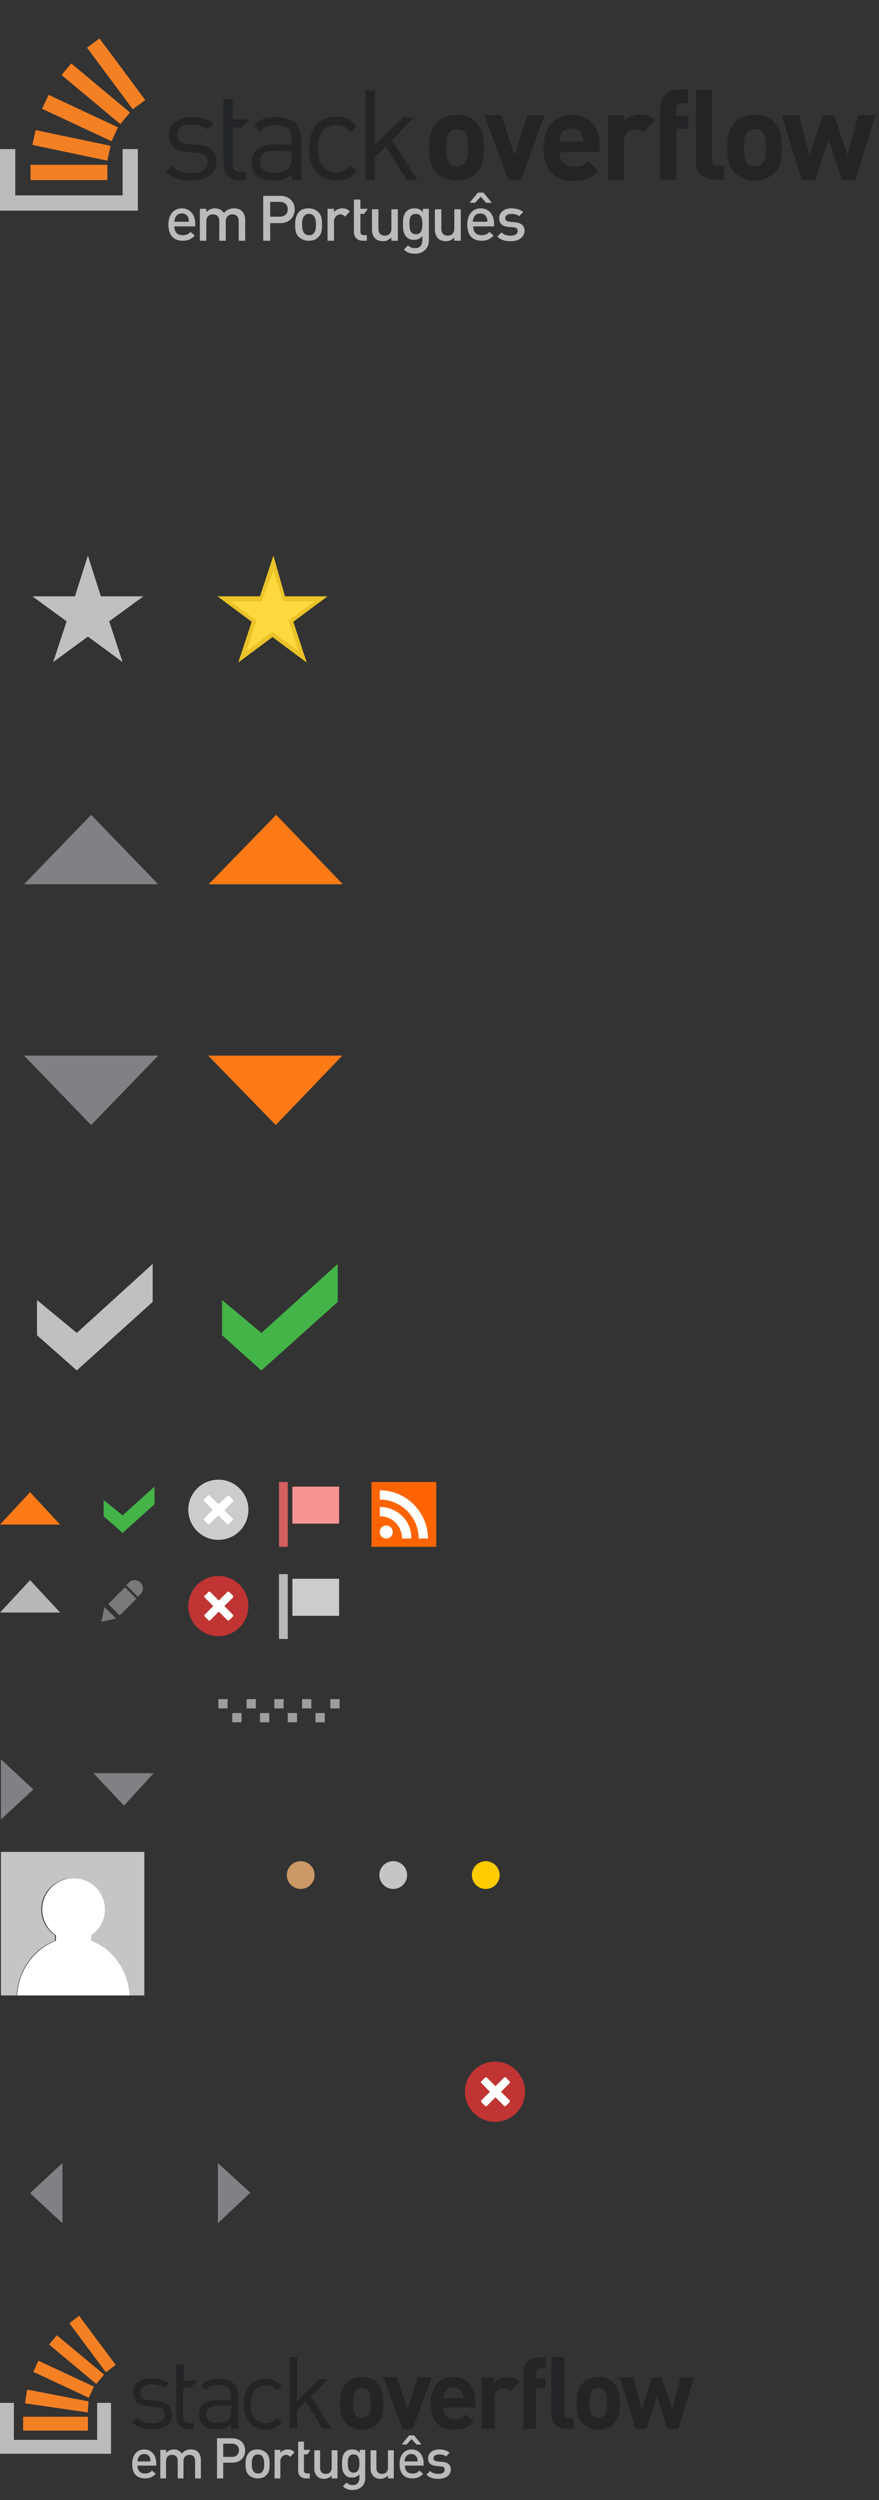 <svg xmlns="http://www.w3.org/2000/svg" viewBox="0 0 190 540" width="190" height="540"><rect x="0" y="0" width="190" height="540" fill="#333333" stroke="none"/><g fill="none"><g transform="translate(0 8)"><path fill="#44B449" d="M48 272.8v7.6l8.5 7.6L73 273.2V265l-16.5 14.9zM22.4 316v3.5l4.1 3.6 6.9-6.2v-3.8l-6.9 6.2z"/><path fill="#C0C0C0" d="M8 272.8v7.6l8.6 7.6L33 273.2V265l-16.4 14.9z"/><path fill="#FE7A16" d="M45.1 183h29l-14.4-15z"/><path fill="#818185" d="M5.2 183h29l-14.5-15z"/><path fill="#FE7A16" d="M59.6 235L74 220H45zM6.5 314.3l-6.5 7h13z"/><path fill="#818185" d="M7.2 378.5l-7-6.5v13zm46.9 87.1l-7-6.4v13zm-47.6.1l7 6.5v-13zM26.8 382l6.4-7h-13z"/><path fill="#B8B8B8" d="M6.5 333.3l-6.5 7h13z"/><path fill="#818185" d="M19.7 235l14.5-15h-29z"/><path fill="#FFD83D" d="M59.1 129l-6.5 4.8L55 126l-6.4-4.6h8l2.5-7.8 2.5 7.8h8l-6.4 4.6 2.4 7.8z"/><path fill="#EAC328" d="M59.1 115.3l1.9 5.9.2.7H68l-5 3.7-.6.4.2.7 1.9 5.9-5-3.7-.6-.4-.6.4-5 3.7 1.9-5.9.2-.7-.6-.4-5-3.7h6.8l.2-.7 2.3-5.9zm0-3.3l-2.9 8.8H47l7.4 5.5-2.9 8.8 7.4-5.5 7.4 5.5-2.9-8.8 7.4-5.5h-9.2l-2.5-8.8z"/><path fill="#C0C0C0" d="M19 112l2.8 8.8H31l-7.4 5.4 2.9 8.8-7.5-5.5-7.5 5.5 2.9-8.8-7.4-5.4h9.2z"/><circle cx="65" cy="397" r="3" fill="#C96"/><circle cx="85" cy="397" r="3" fill="#C5C5C5"/><circle cx="105" cy="397" r="3" fill="#FC0"/><path fill="#9E9E9E" d="M47.2 359h2v2h-2zm3 3h2v2h-2zm6 0h2v2h-2zm6 0h2v2h-2zm6 0h2v2h-2zm-14.9-3h2v2h-2zm6 0h2v2h-2zm6 0h2v2h-2zm6.1 0h2v2h-2z"/><path fill="#C5C5C5" d="M.2 392v31h3.4c.3-5.5 3.7-10.1 8.3-11.8V410a6.72 6.72 0 0 1 3.8-12.3 6.72 6.72 0 0 1 3.8 12.3v1.2c4.6 1.7 8 6.3 8.3 11.8h3.4v-31H.2z"/><path fill="#FFF" d="M3.7 423H28c-.3-5.5-3.7-10.1-8.3-11.8V410a6.72 6.72 0 0 0-3.8-12.3 6.72 6.72 0 0 0-3.8 12.3v1.2c-4.6 1.7-8.1 6.3-8.4 11.8z"/><path fill="#B8B8B8" d="M60.3 332h1.9v14h-1.9z"/><path fill="#CCC" d="M63.2 333h10.1v8H63.2z"/><path fill="#D35F5F" d="M60.3 312.1h1.9v14h-1.9z"/><path fill="#F89393" d="M63.2 313.1h10.1v8H63.2z"/><path fill="#FE6502" d="M80.3 312.1h14v14h-14z"/><path fill="#FFF" d="M83.5 321.5c-.8 0-1.4.6-1.4 1.4 0 .8.6 1.4 1.4 1.4.8 0 1.4-.6 1.4-1.4 0-.7-.6-1.4-1.4-1.4zm-1.4-4v2a4.76 4.76 0 0 1 4.8 4.8h2c.1-3.8-3-6.8-6.8-6.8zm0-3.6v2c4.6 0 8.4 3.8 8.4 8.4h2c0-5.7-4.7-10.4-10.4-10.4z"/><path d="M22.6 339.1l-.7 3.2 3.2-.7zm4.41-4.26l2.47 2.47-3.6 3.61-2.48-2.47zm2.09-1.54c-.4 0-.8.1-1.1.4l-.7.7 2.5 2.5.7-.7c.2-.3.4-.7.4-1.1 0-1-.8-1.8-1.8-1.8z" fill="#7A7A7A"/><g transform="translate(100 437)"><circle cx="7" cy="6.8" r="6.5" fill="#C03433"/><path fill="#FFF" d="M10.2 8.7L8.3 6.8l1.9-1.9v-.3l-.9-.9c-.1-.1-.1-.1-.2 0H9L7.1 5.6 5.2 3.7h-.3l-.9.9c-.1.1-.1.1 0 .2v.1l1.9 1.9L4 8.7V9l.9.9c.1.1.1.1.2 0h.1L7.1 8 9 9.9h.3l.9-.9v-.3c0 .1 0 .1 0 0z"/></g><g transform="translate(40 332)"><circle cx="7.2" cy="6.9" r="6.5" fill="#C03433"/><path fill="#FFF" d="M10.4 8.8L8.5 6.9 10.4 5v-.3l-.9-.9c-.1-.1-.1-.1-.2 0h-.1L7.3 5.7 5.4 3.8h-.3l-.9.9c-.1.1-.1.1 0 .2V5l1.9 1.9-1.9 1.9v.3l.9.9c.1.1.1.1.2 0h.1l1.9-1.9L9.2 10h.3l.9-.9v-.3c0 .1 0 0 0 0z"/></g><g transform="translate(40 311)"><circle cx="7.2" cy="7.1" r="6.5" fill="#CCC"/><path fill="#FFF" d="M10.4 9.1L8.5 7.2l1.9-1.9V5l-.9-.9c-.1-.1-.1-.1-.2 0h-.1l-2 1.8L5.3 4H5l-.9.9c-.1.1-.1.1 0 .2v.1L6 7.1 4.1 9v.3l.9.9c.1.1.1.1.2 0h.1l1.9-1.9 1.9 1.9h.3l.9-.9c.1 0 .1-.1.1-.2z"/></g><path d="M37.7 40.9c0 1.2.6 1.9 1.8 1.9.8 0 1.2-.2 1.7-.7l.9.8c-.7.7-1.4 1.1-2.6 1.1-1.7 0-3.1-.9-3.1-3.5 0-2.2 1.2-3.5 2.9-3.5 1.8 0 2.9 1.4 2.9 3.3v.6h-4.5zm3-1.9c-.2-.5-.7-.9-1.4-.9s-1.2.4-1.4.9c-.1.3-.2.5-.2.9h3.1c0-.4 0-.6-.1-.9zm10.9 5v-4.2c0-1.1-.6-1.5-1.4-1.5-.7 0-1.4.5-1.4 1.5V44h-1.4v-4.2c0-1.1-.6-1.5-1.4-1.5-.8 0-1.4.5-1.4 1.5V44h-1.4v-6.9h1.4v.7c.5-.5 1.1-.8 1.8-.8.9 0 1.5.3 2 1 .6-.7 1.3-1 2.2-1 .7 0 1.3.2 1.7.6.5.5.7 1.2.7 1.9V44h-1.4zm9-3.8h-2.2V44h-1.5v-9.7h3.7c1.9 0 3.1 1.3 3.1 2.9 0 1.7-1.2 3-3.1 3zm-.1-4.6h-2.1v3.2h2.1c1 0 1.7-.6 1.7-1.6s-.7-1.6-1.7-1.6zm8.3 7.6c-.4.5-1.1.8-2.1.8s-1.6-.4-2.1-.8c-.7-.7-.8-1.5-.8-2.7 0-1.2.2-2 .8-2.7.4-.5 1.1-.8 2.1-.8s1.6.4 2.1.8c.7.7.8 1.5.8 2.7 0 1.3-.1 2.1-.8 2.7zm-1-4.6c-.3-.3-.6-.4-1-.4s-.7.1-1 .4c-.4.4-.5 1.1-.5 1.9 0 .7.1 1.5.5 1.9.3.3.6.4 1 .4s.8-.1 1-.4c.4-.4.5-1.1.5-1.9 0-.7-.1-1.4-.5-1.9zm6.8.2c-.3-.3-.6-.5-1-.5-.7 0-1.4.6-1.4 1.5V44h-1.4v-6.9h1.4v.7c.4-.5 1.1-.8 1.8-.8s1.2.2 1.6.7l-1 1.1zm3.8 5.2c-1.3 0-1.9-.9-1.9-1.9v-7h1.4v2h1.6l-.8 1.1h-.8V42c0 .5.2.8.8.8h.6V44h-.9zm6.2 0v-.7c-.5.5-1.1.8-1.8.8s-1.3-.2-1.7-.6c-.5-.5-.7-1.2-.7-1.9v-4.4h1.4v4.2c0 1.1.6 1.5 1.4 1.5.8 0 1.4-.5 1.4-1.5v-4.2H86V44h-1.4zm5.1 2.8c-1 0-1.7-.2-2.4-.9l.9-.9c.4.4.8.6 1.5.6 1.2 0 1.6-.8 1.6-1.8V43c-.5.6-1.1.8-1.8.8s-1.3-.2-1.6-.6c-.7-.7-.8-1.6-.8-2.8 0-1.2.1-2.1.8-2.8.4-.4 1-.6 1.7-.6s1.3.2 1.8.8v-.7h1.3V44c0 1.6-1.2 2.8-3 2.8zm.2-8.6c-1.3 0-1.4 1.1-1.4 2.2s.2 2.2 1.4 2.2 1.4-1.1 1.4-2.2-.2-2.2-1.4-2.2zm8.3 5.8v-.7c-.5.5-1.1.8-1.8.8s-1.3-.2-1.7-.6c-.5-.5-.7-1.2-.7-1.9v-4.4h1.4v4.2c0 1.1.6 1.5 1.4 1.5.8 0 1.4-.5 1.4-1.5v-4.2h1.4V44h-1.4zm4.1-3.1c0 1.2.6 1.9 1.8 1.9.8 0 1.2-.2 1.7-.7l.9.8c-.7.7-1.4 1.1-2.6 1.1-1.7 0-3.1-.9-3.1-3.5 0-2.2 1.2-3.5 2.9-3.5 1.8 0 2.9 1.4 2.9 3.3v.6h-4.5zm2.8-5.1l-1.2-1.3-1.2 1.3h-1.2l1.8-2.2h1.2l1.8 2.2h-1.2zm.1 3.2c-.2-.5-.7-.9-1.4-.9s-1.2.4-1.4.9c-.1.3-.2.5-.2.9h3.1c.1-.4 0-.6-.1-.9zm5.2 5.1c-1.1 0-2.1-.2-2.9-1l.9-.9c.6.6 1.3.7 2 .7.8 0 1.5-.3 1.5-1 0-.5-.3-.8-.9-.8l-1.1-.1c-1.3-.1-2-.7-2-1.9 0-1.3 1.2-2.1 2.6-2.1 1 0 1.9.2 2.6.8l-.9.9c-.4-.4-1-.5-1.7-.5-.8 0-1.3.4-1.3.9 0 .4.2.7 1 .8l1.1.1c1.3.1 2.1.7 2.1 1.9-.1 1.4-1.3 2.2-3 2.2z" fill="#BCBBBB"/><path fill="#222426" d="M42.8 23.3l-2.2-.2c-1.7-.1-2.3-.8-2.3-2 0-1.4 1-2.2 3-2.2 1.4 0 2.6.3 3.6 1.1l1.3-1.3c-1.2-1-2.9-1.4-4.8-1.4-2.9 0-4.9 1.5-4.9 3.9 0 2.2 1.4 3.4 4 3.6l2.2.2c1.6.1 2.2.8 2.2 2 0 1.6-1.4 2.4-3.6 2.4-1.7 0-3.1-.4-4.2-1.6l-1.3 1.3c1.5 1.4 3.2 1.9 5.5 1.9 3.2 0 5.5-1.5 5.5-4.1 0-2.5-1.6-3.4-4-3.6zm16.8-6c-2.2 0-3.5.4-4.7 1.9l1.3 1.3c.8-1.1 1.7-1.5 3.4-1.5 2.5 0 3.4 1 3.4 2.9v1.3h-4c-3 0-4.6 1.5-4.6 3.9 0 1.1.4 2.1 1 2.7.8.9 1.9 1.2 3.8 1.2 1.8 0 2.8-.4 3.9-1.4v1.3h2v-9.1c-.1-3-1.9-4.5-5.5-4.5zm3.4 8.8c0 1.1-.2 1.9-.7 2.3-.8.8-1.9.9-3 .9-2.1 0-3.1-.7-3.1-2.3 0-1.6 1-2.4 3-2.4H63v1.5zm9.7-7.1c1.3 0 2.1.4 3.1 1.5l1.3-1.3c-1.4-1.5-2.5-2-4.4-2-3.4 0-5.9 2.3-5.9 6.9 0 4.6 2.6 6.9 5.9 6.9 1.9 0 3-.5 4.4-2l-1.3-1.3c-1 1.1-1.8 1.5-3.1 1.5s-2.4-.5-3.1-1.5c-.6-.9-.9-1.9-.9-3.6 0-1.7.2-2.7.9-3.6.7-1 1.8-1.5 3.1-1.5zm16.8-1.6h-2.4L81 23.3V11.5h-2v19.4h2V26l2.4-2.4 4.5 7.3h2.4l-5.6-8.6 4.8-4.9zm9.2-.6c-2.1 0-3.5.8-4.3 1.7-1.3 1.3-1.6 2.9-1.6 5.4 0 2.5.3 4.1 1.6 5.4.9.9 2.3 1.7 4.3 1.7 2.1 0 3.5-.8 4.3-1.7 1.3-1.3 1.6-2.9 1.6-5.4 0-2.5-.3-4.1-1.6-5.4-.8-1-2.2-1.7-4.3-1.7zm1.7 10.5c-.4.4-.9.6-1.6.6-.7 0-1.2-.2-1.6-.6-.7-.7-.8-2-.8-3.4s.1-2.7.8-3.4c.4-.4.9-.6 1.6-.6.7 0 1.2.2 1.6.6.7.7.8 1.9.8 3.4 0 1.4-.1 2.6-.8 3.4zM114 16.9l-2.8 8.6-2.8-8.6h-3.7l5.2 14h2.7l5.1-14H114zm9.6-.1c-3.6 0-6.1 2.6-6.1 7.1 0 5.7 3.2 7.2 6.5 7.2 2.5 0 3.9-.8 5.3-2.2l-2.1-2.1c-.9.9-1.6 1.2-3.2 1.2-2 0-3.1-1.3-3.1-3.1h8.7v-1.6c.1-3.7-2.1-6.5-6-6.5zm-2.7 5.8c0-.6.1-1 .3-1.5.4-.8 1.2-1.4 2.3-1.4 1.2 0 2 .6 2.3 1.4.2.5.3.9.3 1.5h-5.2zm13.9-4.4v-1.3h-3.4v14h3.5v-8.4c0-1.8 1.2-2.6 2.3-2.6.9 0 1.3.3 1.8.8l2.6-2.7c-1-1-1.9-1.3-3.3-1.3-1.5.1-2.8.7-3.5 1.5zm7.9-2.8v15.4h3.5v-11h2.6v-2.7h-2.6v-1.5c0-.8.4-1.3 1.2-1.3h1.3v-3h-2c-2.8.1-4 2.1-4 4.1zm20.4 1.4c-2.1 0-3.5.8-4.3 1.7-1.3 1.3-1.6 2.9-1.6 5.4 0 2.5.3 4.1 1.6 5.4.9.9 2.3 1.7 4.3 1.7 2.1 0 3.5-.8 4.3-1.7 1.3-1.3 1.6-2.9 1.6-5.4 0-2.5-.3-4.1-1.6-5.4-.8-1-2.2-1.7-4.3-1.7zm1.7 10.5c-.4.4-.9.6-1.6.6-.7 0-1.2-.2-1.6-.6-.7-.7-.8-2-.8-3.4s.1-2.7.8-3.4c.4-.4.9-.6 1.6-.6.7 0 1.2.2 1.6.6.7.7.8 1.9.8 3.4 0 1.4-.1 2.6-.8 3.4zm20.7-10.4l-2.3 8.6-2.9-8.6h-2.5l-2.8 8.6-2.3-8.6H169l4.3 14h2.9l2.9-8.8 2.9 8.8h2.9l4.3-14h-3.7zm-31.6 9.9V11.4h-3.5v15.4c0 2 1.2 4 4.1 4h2v-3h-1.3c-.9.1-1.3-.3-1.3-1zM52.2 19.6l1.8-1.8h-3.7v-4.4h-2v13.9c0 2 1.1 3.6 3.4 3.6h1.4v-1.7h-1c-1.3 0-1.8-.7-1.8-2v-7.7l1.9.1z"/><path fill="#BCBBBB" d="M26.5 34.2v-10h3.3v13.3H0V24.2h3.3v10z"/><path fill="#F48024" d="M7 23.3l16.2 3.4.7-3.2-16.2-3.4-.7 3.2zm2.1-7.8l15 7 1.4-3-15-7-1.4 3zm4.2-7.3L26 18.8l2.1-2.5L15.4 5.7l-2.1 2.5zM21.5.3l-2.7 2 9.9 13.3 2.7-2L21.5.3zM6.6 30.9h16.6v-3.3H6.6v3.3z"/></g><path fill="#222426" d="M33.9 518.6l-1.7-.2c-1.3-.1-1.9-.6-1.9-1.6 0-1.1.8-1.8 2.4-1.8 1.1 0 2.1.3 2.8.8l1-1c-1-.8-2.3-1.1-3.8-1.1-2.3 0-3.9 1.2-3.9 3.1 0 1.8 1.1 2.7 3.2 2.9l1.8.2c1.2.1 1.8.6 1.8 1.6 0 1.3-1.1 1.9-2.8 1.9-1.3 0-2.5-.3-3.3-1.2l-1 1c1.2 1.1 2.6 1.5 4.4 1.5 2.6 0 4.3-1.2 4.3-3.2-.2-2-1.5-2.7-3.3-2.9zm13.3-4.8c-1.7 0-2.8.3-3.7 1.5l1 1c.6-.9 1.3-1.2 2.7-1.2 1.9 0 2.7.8 2.7 2.3v1h-3.2c-2.4 0-3.7 1.2-3.7 3.1 0 .8.3 1.6.8 2.2.7.7 1.5 1 3 1 1.4 0 2.2-.3 3.1-1.1v1h1.6v-7.2c-.1-2.4-1.5-3.6-4.3-3.6zm2.7 7c0 .9-.2 1.5-.5 1.8-.7.6-1.5.7-2.4.7-1.7 0-2.4-.6-2.4-1.8 0-1.2.8-1.9 2.4-1.9h3l-.1 1.2zm7.6-5.6c1 0 1.6.3 2.4 1.2l1-1c-1.1-1.2-2-1.6-3.5-1.6-2.7 0-4.7 1.8-4.7 5.5 0 3.6 2 5.5 4.7 5.5 1.5 0 2.4-.4 3.5-1.6l-1.1-1c-.8.9-1.4 1.2-2.4 1.2s-1.9-.4-2.5-1.2c-.5-.7-.7-1.5-.7-2.9 0-1.3.2-2.2.7-2.9.7-.8 1.6-1.2 2.6-1.2zm13.4-1.3H69l-4.8 4.7v-9.5h-1.6v15.4h1.6v-3.9l1.9-1.9 3.6 5.8h1.9l-4.4-6.9 3.7-3.7zm7.3-.5c-1.6 0-2.7.6-3.4 1.4-1 1-1.3 2.3-1.3 4.3s.3 3.3 1.3 4.3c.7.7 1.8 1.4 3.4 1.4 1.6 0 2.8-.6 3.4-1.4 1-1 1.3-2.3 1.3-4.3s-.3-3.3-1.3-4.3c-.6-.8-1.7-1.4-3.4-1.4zm1.3 8.3c-.3.3-.7.5-1.3.5-.6 0-1-.2-1.3-.5-.6-.6-.6-1.6-.6-2.7 0-1.2.1-2.1.6-2.7.3-.3.7-.5 1.3-.5.6 0 1 .2 1.3.5.6.6.6 1.5.6 2.7.1 1.2 0 2.2-.6 2.7zm10.8-8.2l-2.2 6.9-2.3-6.9h-2.9l4.1 11.1h2.2l4.1-11.1h-3zm7.6-.1c-2.9 0-4.8 2-4.8 5.7 0 4.5 2.5 5.7 5.1 5.7 2 0 3.1-.6 4.2-1.7l-1.7-1.6c-.7.7-1.3 1-2.5 1-1.6 0-2.4-1-2.4-2.5h6.9v-1.2c0-3.2-1.7-5.4-4.8-5.4zm-2.1 4.6c0-.5.1-.8.3-1.2.3-.7.9-1.2 1.9-1.2.9 0 1.6.5 1.9 1.2.2.4.2.7.3 1.2h-4.4zm11-3.4v-1.1h-2.7v11.1h2.8v-6.7c0-1.4.9-2 1.8-2 .7 0 1 .2 1.5.7l2.1-2.1c-.8-.8-1.5-1-2.6-1-1.3-.1-2.3.4-2.9 1.1zm6.3-2.3v12.3h2.8v-8.8h2v-2.1h-2v-1.2c0-.6.3-1 1-1h1.1v-2.3h-1.6c-2.3 0-3.3 1.6-3.3 3.1zm16.2 1.1c-1.6 0-2.7.6-3.4 1.4-1 1-1.3 2.3-1.3 4.3s.3 3.3 1.3 4.3c.7.7 1.8 1.4 3.4 1.4 1.6 0 2.8-.6 3.4-1.4 1-1 1.3-2.3 1.3-4.3s-.3-3.3-1.3-4.3c-.6-.8-1.8-1.4-3.4-1.4zm1.3 8.3c-.3.3-.7.5-1.3.5-.6 0-1-.2-1.3-.5-.6-.6-.6-1.6-.6-2.7 0-1.2.1-2.1.6-2.7.3-.3.7-.5 1.3-.5.6 0 1 .2 1.3.5.6.6.6 1.5.6 2.7 0 1.2 0 2.2-.6 2.7zm16.5-8.2l-1.8 6.9-2.3-6.9h-2l-2.3 6.9-1.8-6.9H134l3.4 11.1h2.3l2.3-7 2.3 7h2.3l3.4-11.1h-2.9zm-25.1 7.7v-12.1h-2.8v12.3c0 1.6 1 3.2 3.2 3.2h1.6v-2.3h-1c-.7 0-1-.4-1-1.1zm-80.7-5.6l1.4-1.4h-3v-3.5h-1.6v11.1c0 1.6.9 2.9 2.7 2.9h1.1v-1.3h-.8c-1 0-1.5-.6-1.5-1.6v-6.1h1.7v-.1z"/><path fill="#BCBBBB" d="M21 527v-8h3v11H0v-11h3v8"/><path fill="#F48024" d="M5.4 519.1l13.56 1.96.17-2.38-13.26-2.55-.47 2.97zm1.8-6.8l12 5.6 1.1-2.4-12-5.6-1.1 2.4zm3.4-5.9l10.2 8.5 1.7-2-10.2-8.5-1.7 2zm6.5-6.2l-2.1 1.6 7.9 10.6 2.1-1.6-7.9-10.6zM5 525h14v-3H5v3z"/><path d="M29.73 532.55c0 1.07.54 1.7 1.61 1.7.72 0 1.08-.18 1.52-.63l.8.72c-.62.62-1.24.98-2.32.98-1.52 0-2.77-.8-2.77-3.13 0-1.96 1.07-3.13 2.6-3.13 1.6 0 2.59 1.26 2.59 2.95v.54h-4.03zm2.69-1.7a1.3 1.3 0 0 0-1.26-.8 1.3 1.3 0 0 0-1.25.8c-.09.27-.18.45-.18.8h2.78c0-.35 0-.53-.1-.8zm9.75 4.47v-3.75c0-.99-.54-1.34-1.26-1.34-.62 0-1.25.44-1.25 1.34v3.75h-1.25v-3.75c0-.99-.54-1.34-1.25-1.34-.72 0-1.26.44-1.26 1.34v3.75h-1.25v-6.17h1.25v.63c.45-.45.99-.72 1.61-.72a2 2 0 0 1 1.8.9 2.4 2.4 0 0 1 1.96-.9c.63 0 1.17.18 1.52.54.45.45.63 1.07.63 1.7v4.02h-1.25zm8.05-3.4h-1.97v3.4h-1.34v-8.67h3.31c1.7 0 2.77 1.16 2.77 2.6 0 1.51-1.07 2.67-2.77 2.67zm-.09-4.1h-1.88v2.85h1.88c.9 0 1.52-.53 1.52-1.43 0-.89-.62-1.43-1.52-1.43zm7.43 6.78c-.36.45-.99.72-1.88.72a2.8 2.8 0 0 1-1.88-.72c-.63-.62-.72-1.34-.72-2.4 0-1.08.18-1.8.72-2.42.36-.45.98-.72 1.88-.72.9 0 1.43.36 1.88.72.62.62.71 1.34.71 2.41 0 1.16-.09 1.88-.71 2.41zm-.9-4.1c-.27-.27-.53-.36-.9-.36s-.62.09-.89.35c-.35.36-.44.99-.44 1.7 0 .63.09 1.34.44 1.7.27.27.54.36.9.36s.71-.1.9-.36c.35-.36.44-.98.44-1.7 0-.62-.09-1.25-.45-1.7zm6.09.17c-.27-.27-.54-.44-.9-.44a1.3 1.3 0 0 0-1.25 1.34v3.75h-1.25v-6.17h1.25v.63c.36-.45.98-.72 1.61-.72s1.07.18 1.43.63l-.9.98zm3.4 4.65c-1.17 0-1.7-.8-1.7-1.7v-6.25h1.25v1.78h1.43l-.71.99h-.72v3.4c0 .44.18.7.72.7h.53v1.08h-.8zm5.54 0v-.63c-.44.45-.98.72-1.6.72a2.1 2.1 0 0 1-1.53-.54 2.35 2.35 0 0 1-.62-1.7v-3.93h1.25V533c0 .98.54 1.34 1.25 1.34.72 0 1.25-.45 1.25-1.34v-3.76h1.26v6.08h-1.26zm4.57 2.5c-.9 0-1.52-.18-2.15-.8l.8-.8c.36.35.72.53 1.35.53 1.07 0 1.43-.71 1.43-1.6v-.72c-.45.53-.98.71-1.61.71-.63 0-1.16-.18-1.43-.54-.63-.62-.72-1.43-.72-2.5s.1-1.87.72-2.5c.35-.36.9-.54 1.52-.54s1.16.18 1.6.72v-.63h1.17v6.17c0 1.43-1.07 2.5-2.68 2.5zm.18-7.68c-1.17 0-1.26.98-1.26 1.96s.18 1.97 1.26 1.97c1.07 0 1.25-.98 1.25-1.97s-.18-1.96-1.25-1.96zm7.42 5.18v-.63c-.44.45-.98.72-1.6.72a2.1 2.1 0 0 1-1.53-.54 2.36 2.36 0 0 1-.62-1.7v-3.93h1.25V533c0 .98.53 1.34 1.25 1.34s1.25-.45 1.25-1.34v-3.76h1.26v6.08h-1.26zm3.67-2.77c0 1.07.54 1.7 1.61 1.7.72 0 1.08-.18 1.52-.63l.8.72c-.62.62-1.24.98-2.32.98-1.52 0-2.77-.8-2.77-3.13 0-1.96 1.07-3.13 2.6-3.13 1.6 0 2.59 1.26 2.59 2.95v.54h-4.03zm2.5-4.56l-1.07-1.16-1.07 1.16h-1.07l1.6-1.96h1.08l1.61 1.96h-1.07zm.1 2.86a1.3 1.3 0 0 0-1.26-.8 1.3 1.3 0 0 0-1.25.8c-.09.27-.18.45-.18.8h2.78c.09-.35 0-.53-.1-.8zm4.65 4.56c-.99 0-1.88-.18-2.6-.9l.8-.8c.55.54 1.17.63 1.8.63.71 0 1.34-.27 1.34-.9 0-.44-.27-.71-.8-.71l-.99-.1c-1.16-.08-1.79-.62-1.79-1.69 0-1.16 1.08-1.88 2.33-1.88.9 0 1.7.18 2.32.72l-.8.8c-.36-.35-.9-.44-1.52-.44-.72 0-1.16.35-1.16.8 0 .36.17.63.89.72l.98.09c1.17.08 1.88.62 1.88 1.7-.09 1.24-1.16 1.96-2.68 1.96z" fill="#BCBBBB"/></g></svg>
